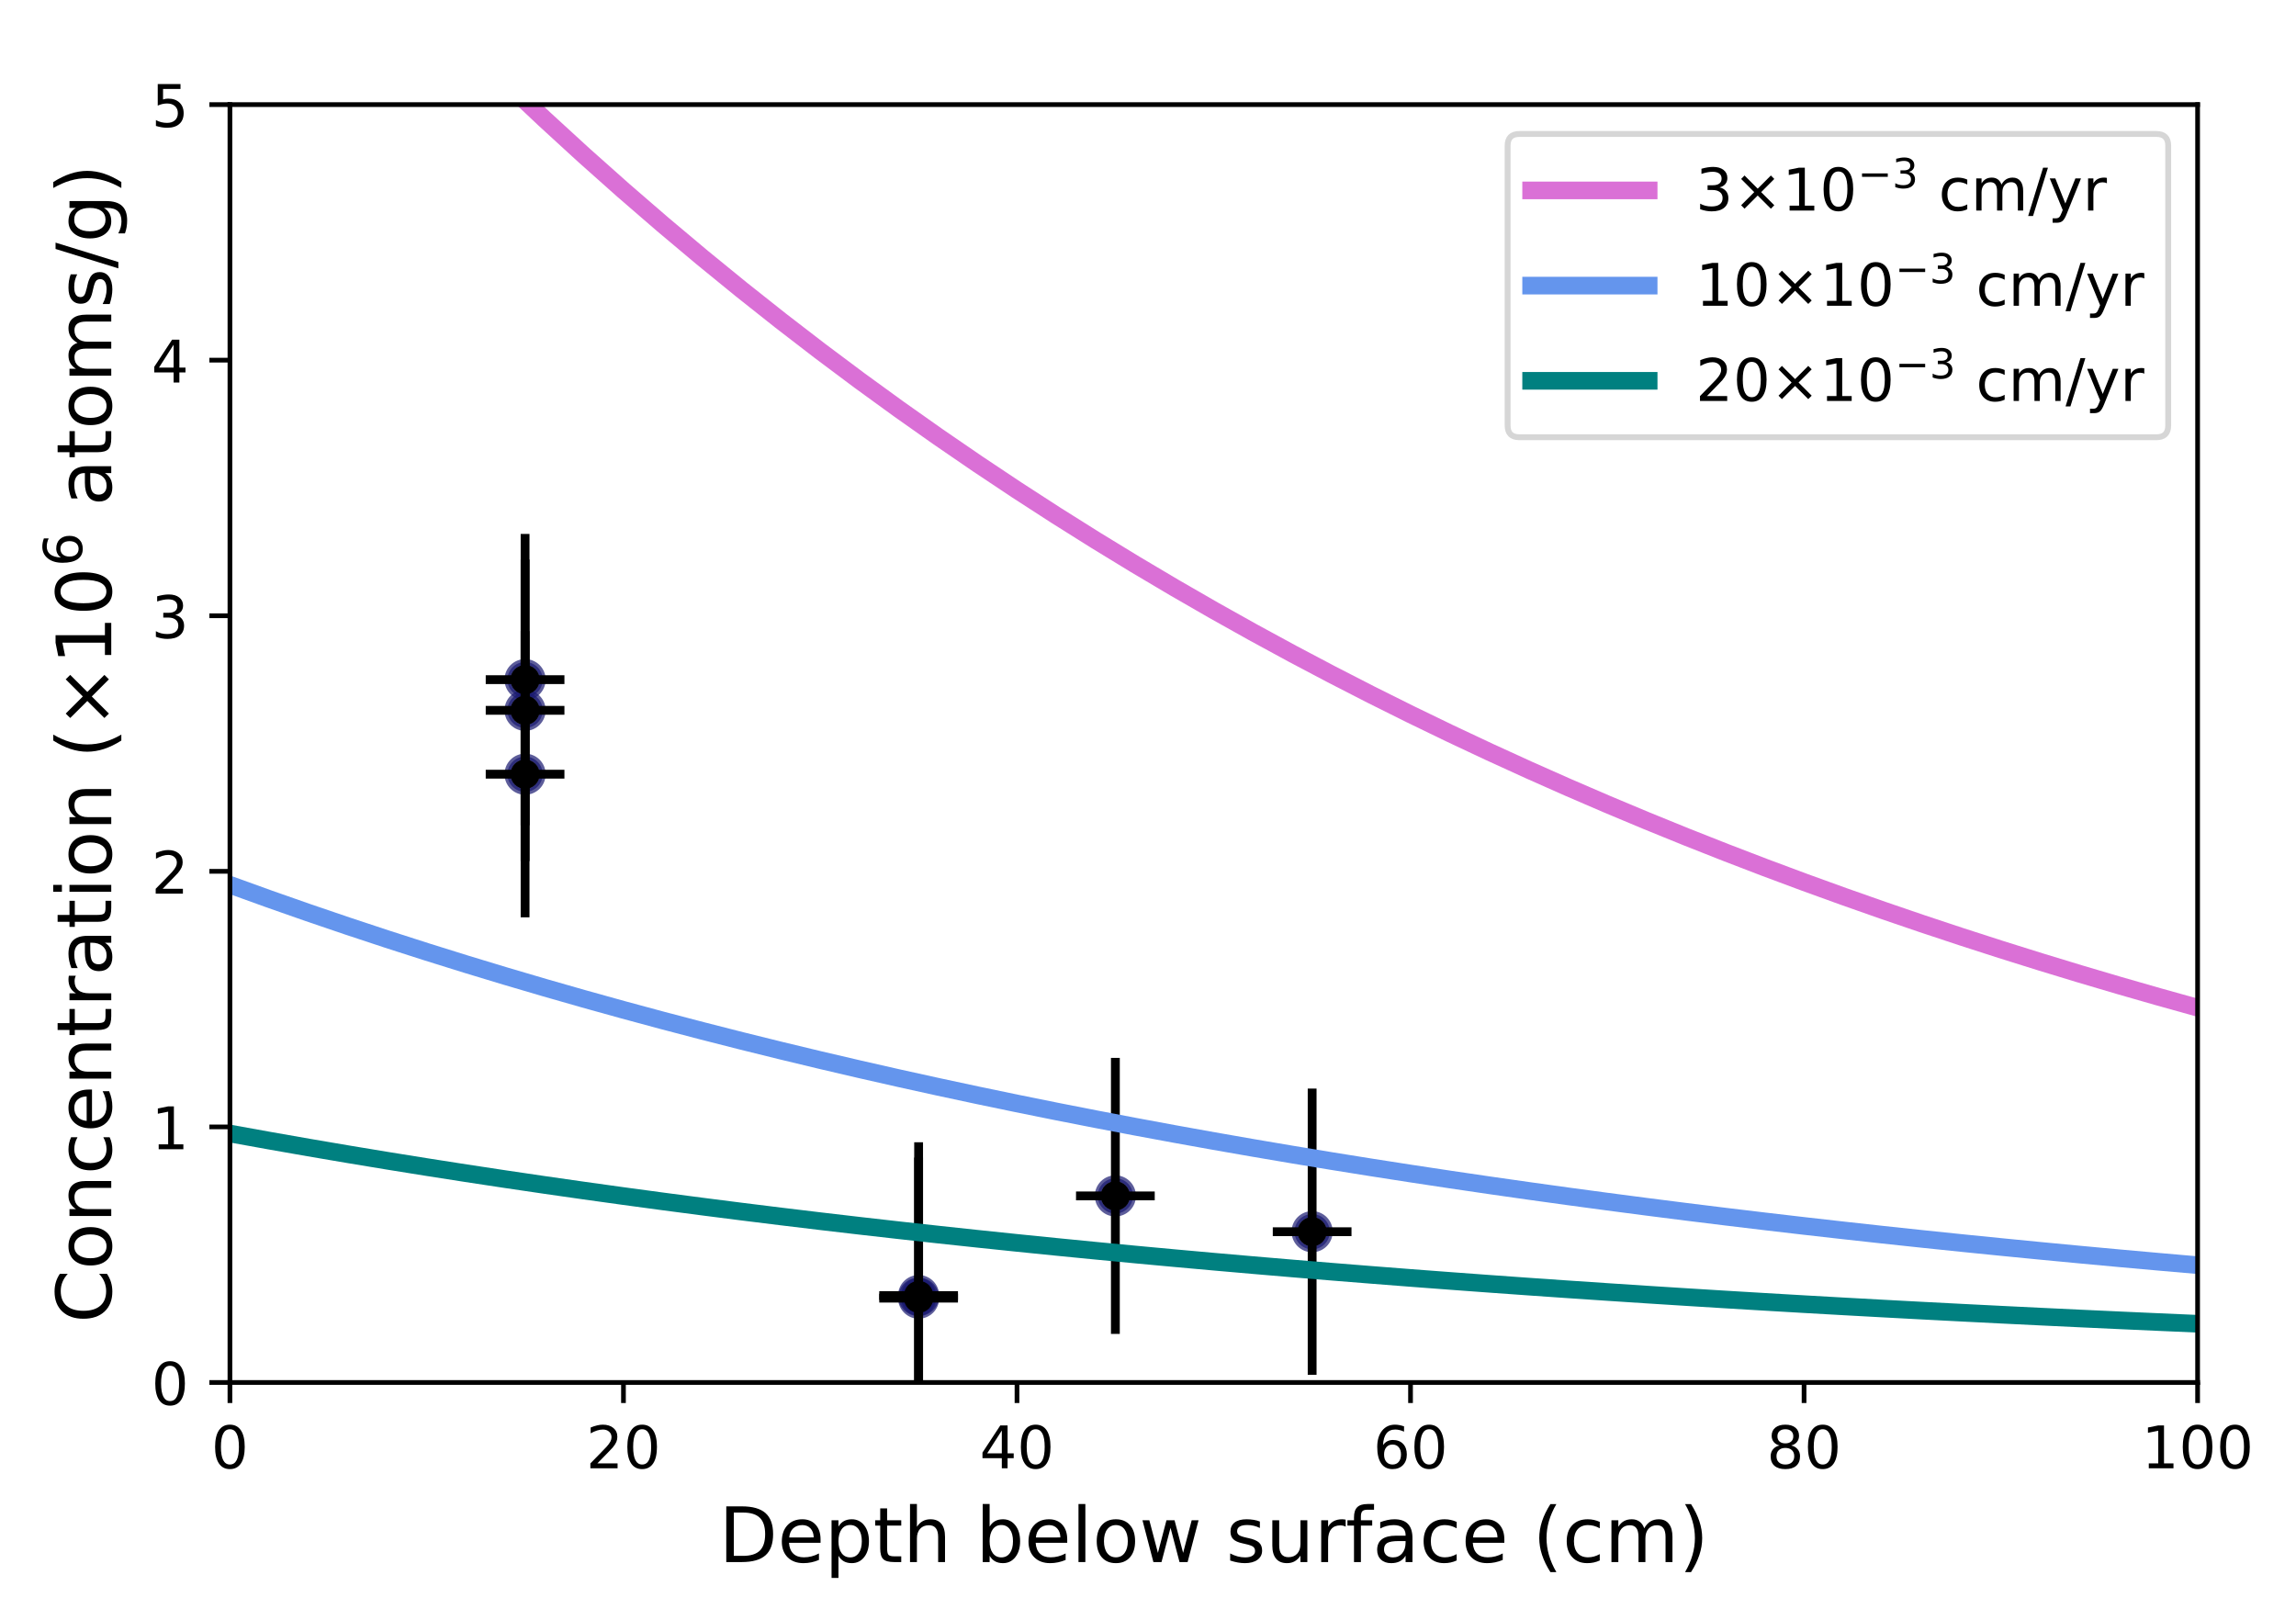 <?xml version="1.0" encoding="UTF-8" standalone="no"?>
<svg
   xmlns:dc="http://purl.org/dc/elements/1.1/"
   xmlns:cc="http://creativecommons.org/ns#"
   xmlns:rdf="http://www.w3.org/1999/02/22-rdf-syntax-ns#"
   xmlns:svg="http://www.w3.org/2000/svg"
   xmlns="http://www.w3.org/2000/svg"
   xmlns:xlink="http://www.w3.org/1999/xlink"
   xmlns:sodipodi="http://sodipodi.sourceforge.net/DTD/sodipodi-0.dtd"
   xmlns:inkscape="http://www.inkscape.org/namespaces/inkscape"
   height="275.698pt"
   version="1.1"
   viewBox="0 0 390.666 275.698"
   width="390.666pt"
   id="svg7855"
   sodipodi:docname="Figure_10.svg"
   inkscape:version="1.0.1 (c497b03c, 2020-09-10)"
   inkscape:export-filename="/Users/mmijjum/Documents/Production_Rates_Calculator/src/plots/Figure_10_inkscape.png"
   inkscape:export-xdpi="300"
   inkscape:export-ydpi="300">
  <sodipodi:namedview
     pagecolor="#ffffff"
     bordercolor="#666666"
     borderopacity="1"
     objecttolerance="10"
     gridtolerance="10"
     guidetolerance="10"
     inkscape:pageopacity="0"
     inkscape:pageshadow="2"
     inkscape:window-width="1440"
     inkscape:window-height="804"
     id="namedview7857"
     showgrid="false"
     inkscape:zoom="0.84059333"
     inkscape:cx="260.44417"
     inkscape:cy="183.79875"
     inkscape:window-x="0"
     inkscape:window-y="23"
     inkscape:window-maximized="1"
     inkscape:current-layer="svg7855" />
  <defs
     id="defs7302">
    <style
       type="text/css"
       id="style7300">
*{stroke-linecap:butt;stroke-linejoin:round;}
  </style>
  </defs>
  <g
     id="figure_1">
    <g
       id="patch_1">
      <path
         d="M 0 275.698  L 390.666 275.698  L 390.666 0  L 0 0  z "
         style="fill:#ffffff;"
         id="path7304" />
    </g>
    <g
       id="axes_1">
      <g
         id="patch_2">
        <path
           d="M 39.123 235.238  L 373.923 235.238  L 373.923 17.798  L 39.123 17.798  z "
           style="fill:#ffffff;"
           id="path7307" />
      </g>
      <g
         id="PathCollection_1">
        <defs
           id="defs7311">
          <path
             d="M 0 3  C 0.796 3 1.559 2.684 2.121 2.121  C 2.684 1.559 3 0.796 3 0  C 3 -0.796 2.684 -1.559 2.121 -2.121  C 1.559 -2.684 0.796 -3 0 -3  C -0.796 -3 -1.559 -2.684 -2.121 -2.121  C -2.684 -1.559 -3 -0.796 -3 0  C -3 0.796 -2.684 1.559 -2.121 2.121  C -1.559 2.684 -0.796 3 0 3  z "
             id="m201fc545d3"
             style="stroke:#191970;stroke-opacity:0.7;" />
        </defs>
        <g
           clip-path="url(#p3563de8c97)"
           id="g7315">
          <use
             style="fill:#191970;fill-opacity:0.7;stroke:#191970;stroke-opacity:0.7;"
             x="89.343"
             xlink:href="#m201fc545d3"
             y="131.737"
             id="use7313" />
        </g>
      </g>
      <g
         id="PathCollection_2">
        <g
           clip-path="url(#p3563de8c97)"
           id="g7320">
          <use
             style="fill:#191970;fill-opacity:0.7;stroke:#191970;stroke-opacity:0.7;"
             x="89.343"
             xlink:href="#m201fc545d3"
             y="120.865"
             id="use7318" />
        </g>
      </g>
      <g
         id="PathCollection_3">
        <g
           clip-path="url(#p3563de8c97)"
           id="g7325">
          <use
             style="fill:#191970;fill-opacity:0.7;stroke:#191970;stroke-opacity:0.7;"
             x="89.343"
             xlink:href="#m201fc545d3"
             y="115.646"
             id="use7323" />
        </g>
      </g>
      <g
         id="PathCollection_4">
        <g
           clip-path="url(#p3563de8c97)"
           id="g7330">
          <use
             style="fill:#191970;fill-opacity:0.7;stroke:#191970;stroke-opacity:0.7;"
             x="156.303"
             xlink:href="#m201fc545d3"
             y="220.887"
             id="use7328" />
        </g>
      </g>
      <g
         id="PathCollection_5">
        <g
           clip-path="url(#p3563de8c97)"
           id="g7335">
          <use
             style="fill:#191970;fill-opacity:0.7;stroke:#191970;stroke-opacity:0.7;"
             x="189.782"
             xlink:href="#m201fc545d3"
             y="203.492"
             id="use7333" />
        </g>
      </g>
      <g
         id="PathCollection_6">
        <g
           clip-path="url(#p3563de8c97)"
           id="g7340">
          <use
             style="fill:#191970;fill-opacity:0.7;stroke:#191970;stroke-opacity:0.7;"
             x="156.303"
             xlink:href="#m201fc545d3"
             y="220.453"
             id="use7338" />
        </g>
      </g>
      <g
         id="PathCollection_7">
        <g
           clip-path="url(#p3563de8c97)"
           id="g7345">
          <use
             style="fill:#191970;fill-opacity:0.7;stroke:#191970;stroke-opacity:0.7;"
             x="223.262"
             xlink:href="#m201fc545d3"
             y="209.581"
             id="use7343" />
        </g>
      </g>
      <g
         id="matplotlib.axis_1">
        <g
           id="xtick_1">
          <g
             id="line2d_1">
            <defs
               id="defs7349">
              <path
                 d="M 0 0  L 0 3.5  "
                 id="m8653ec3084"
                 style="stroke:#000000;stroke-width:0.8;" />
            </defs>
            <g
               id="g7353">
              <use
                 style="stroke:#000000;stroke-width:0.8;"
                 x="39.123"
                 xlink:href="#m8653ec3084"
                 y="235.238"
                 id="use7351" />
            </g>
          </g>
          <g
             id="text_1">
            <!-- 0 -->
            <defs
               id="defs7357">
              <path
                 d="M 31.781 66.406  Q 24.172 66.406 20.328 58.906  Q 16.5 51.422 16.5 36.375  Q 16.5 21.391 20.328 13.891  Q 24.172 6.391 31.781 6.391  Q 39.453 6.391 43.281 13.891  Q 47.125 21.391 47.125 36.375  Q 47.125 51.422 43.281 58.906  Q 39.453 66.406 31.781 66.406  z M 31.781 74.219  Q 44.047 74.219 50.516 64.516  Q 56.984 54.828 56.984 36.375  Q 56.984 17.969 50.516 8.266  Q 44.047 -1.422 31.781 -1.422  Q 19.531 -1.422 13.062 8.266  Q 6.594 17.969 6.594 36.375  Q 6.594 54.828 13.062 64.516  Q 19.531 74.219 31.781 74.219  z "
                 id="DejaVuSans-48" />
            </defs>
            <g
               transform="translate(35.941 249.837)scale(0.1 -0.1)"
               id="g7361">
              <use
                 xlink:href="#DejaVuSans-48"
                 id="use7359" />
            </g>
          </g>
        </g>
        <g
           id="xtick_2">
          <g
             id="line2d_2">
            <g
               id="g7367">
              <use
                 style="stroke:#000000;stroke-width:0.8;"
                 x="106.082"
                 xlink:href="#m8653ec3084"
                 y="235.238"
                 id="use7365" />
            </g>
          </g>
          <g
             id="text_2">
            <!-- 20 -->
            <defs
               id="defs7371">
              <path
                 d="M 19.188 8.297  L 53.609 8.297  L 53.609 0  L 7.328 0  L 7.328 8.297  Q 12.938 14.109 22.625 23.891  Q 32.328 33.688 34.812 36.531  Q 39.547 41.844 41.422 45.531  Q 43.312 49.219 43.312 52.781  Q 43.312 58.594 39.234 62.25  Q 35.156 65.922 28.609 65.922  Q 23.969 65.922 18.812 64.312  Q 13.672 62.703 7.812 59.422  L 7.812 69.391  Q 13.766 71.781 18.938 73  Q 24.125 74.219 28.422 74.219  Q 39.75 74.219 46.484 68.547  Q 53.219 62.891 53.219 53.422  Q 53.219 48.922 51.531 44.891  Q 49.859 40.875 45.406 35.406  Q 44.188 33.984 37.641 27.219  Q 31.109 20.453 19.188 8.297  z "
                 id="DejaVuSans-50" />
            </defs>
            <g
               transform="translate(99.72 249.837)scale(0.1 -0.1)"
               id="g7377">
              <use
                 xlink:href="#DejaVuSans-50"
                 id="use7373" />
              <use
                 x="63.623"
                 xlink:href="#DejaVuSans-48"
                 id="use7375" />
            </g>
          </g>
        </g>
        <g
           id="xtick_3">
          <g
             id="line2d_3">
            <g
               id="g7383">
              <use
                 style="stroke:#000000;stroke-width:0.8;"
                 x="173.042"
                 xlink:href="#m8653ec3084"
                 y="235.238"
                 id="use7381" />
            </g>
          </g>
          <g
             id="text_3">
            <!-- 40 -->
            <defs
               id="defs7387">
              <path
                 d="M 37.797 64.312  L 12.891 25.391  L 37.797 25.391  z M 35.203 72.906  L 47.609 72.906  L 47.609 25.391  L 58.016 25.391  L 58.016 17.188  L 47.609 17.188  L 47.609 0  L 37.797 0  L 37.797 17.188  L 4.891 17.188  L 4.891 26.703  z "
                 id="DejaVuSans-52" />
            </defs>
            <g
               transform="translate(166.68 249.837)scale(0.1 -0.1)"
               id="g7393">
              <use
                 xlink:href="#DejaVuSans-52"
                 id="use7389" />
              <use
                 x="63.623"
                 xlink:href="#DejaVuSans-48"
                 id="use7391" />
            </g>
          </g>
        </g>
        <g
           id="xtick_4">
          <g
             id="line2d_4">
            <g
               id="g7399">
              <use
                 style="stroke:#000000;stroke-width:0.8;"
                 x="240.002"
                 xlink:href="#m8653ec3084"
                 y="235.238"
                 id="use7397" />
            </g>
          </g>
          <g
             id="text_4">
            <!-- 60 -->
            <defs
               id="defs7403">
              <path
                 d="M 33.016 40.375  Q 26.375 40.375 22.484 35.828  Q 18.609 31.297 18.609 23.391  Q 18.609 15.531 22.484 10.953  Q 26.375 6.391 33.016 6.391  Q 39.656 6.391 43.531 10.953  Q 47.406 15.531 47.406 23.391  Q 47.406 31.297 43.531 35.828  Q 39.656 40.375 33.016 40.375  z M 52.594 71.297  L 52.594 62.312  Q 48.875 64.062 45.094 64.984  Q 41.312 65.922 37.594 65.922  Q 27.828 65.922 22.672 59.328  Q 17.531 52.734 16.797 39.406  Q 19.672 43.656 24.016 45.922  Q 28.375 48.188 33.594 48.188  Q 44.578 48.188 50.953 41.516  Q 57.328 34.859 57.328 23.391  Q 57.328 12.156 50.688 5.359  Q 44.047 -1.422 33.016 -1.422  Q 20.359 -1.422 13.672 8.266  Q 6.984 17.969 6.984 36.375  Q 6.984 53.656 15.188 63.938  Q 23.391 74.219 37.203 74.219  Q 40.922 74.219 44.703 73.484  Q 48.484 72.75 52.594 71.297  z "
                 id="DejaVuSans-54" />
            </defs>
            <g
               transform="translate(233.64 249.837)scale(0.1 -0.1)"
               id="g7409">
              <use
                 xlink:href="#DejaVuSans-54"
                 id="use7405" />
              <use
                 x="63.623"
                 xlink:href="#DejaVuSans-48"
                 id="use7407" />
            </g>
          </g>
        </g>
        <g
           id="xtick_5">
          <g
             id="line2d_5">
            <g
               id="g7415">
              <use
                 style="stroke:#000000;stroke-width:0.8;"
                 x="306.962"
                 xlink:href="#m8653ec3084"
                 y="235.238"
                 id="use7413" />
            </g>
          </g>
          <g
             id="text_5">
            <!-- 80 -->
            <defs
               id="defs7419">
              <path
                 d="M 31.781 34.625  Q 24.75 34.625 20.719 30.859  Q 16.703 27.094 16.703 20.516  Q 16.703 13.922 20.719 10.156  Q 24.75 6.391 31.781 6.391  Q 38.812 6.391 42.859 10.172  Q 46.922 13.969 46.922 20.516  Q 46.922 27.094 42.891 30.859  Q 38.875 34.625 31.781 34.625  z M 21.922 38.812  Q 15.578 40.375 12.031 44.719  Q 8.5 49.078 8.5 55.328  Q 8.5 64.062 14.719 69.141  Q 20.953 74.219 31.781 74.219  Q 42.672 74.219 48.875 69.141  Q 55.078 64.062 55.078 55.328  Q 55.078 49.078 51.531 44.719  Q 48 40.375 41.703 38.812  Q 48.828 37.156 52.797 32.312  Q 56.781 27.484 56.781 20.516  Q 56.781 9.906 50.312 4.234  Q 43.844 -1.422 31.781 -1.422  Q 19.734 -1.422 13.25 4.234  Q 6.781 9.906 6.781 20.516  Q 6.781 27.484 10.781 32.312  Q 14.797 37.156 21.922 38.812  z M 18.312 54.391  Q 18.312 48.734 21.844 45.562  Q 25.391 42.391 31.781 42.391  Q 38.141 42.391 41.719 45.562  Q 45.312 48.734 45.312 54.391  Q 45.312 60.062 41.719 63.234  Q 38.141 66.406 31.781 66.406  Q 25.391 66.406 21.844 63.234  Q 18.312 60.062 18.312 54.391  z "
                 id="DejaVuSans-56" />
            </defs>
            <g
               transform="translate(300.6 249.837)scale(0.1 -0.1)"
               id="g7425">
              <use
                 xlink:href="#DejaVuSans-56"
                 id="use7421" />
              <use
                 x="63.623"
                 xlink:href="#DejaVuSans-48"
                 id="use7423" />
            </g>
          </g>
        </g>
        <g
           id="xtick_6">
          <g
             id="line2d_6">
            <g
               id="g7431">
              <use
                 style="stroke:#000000;stroke-width:0.8;"
                 x="373.923"
                 xlink:href="#m8653ec3084"
                 y="235.238"
                 id="use7429" />
            </g>
          </g>
          <g
             id="text_6">
            <!-- 100 -->
            <defs
               id="defs7435">
              <path
                 d="M 12.406 8.297  L 28.516 8.297  L 28.516 63.922  L 10.984 60.406  L 10.984 69.391  L 28.422 72.906  L 38.281 72.906  L 38.281 8.297  L 54.391 8.297  L 54.391 0  L 12.406 0  z "
                 id="DejaVuSans-49" />
            </defs>
            <g
               transform="translate(364.379 249.837)scale(0.1 -0.1)"
               id="g7443">
              <use
                 xlink:href="#DejaVuSans-49"
                 id="use7437" />
              <use
                 x="63.623"
                 xlink:href="#DejaVuSans-48"
                 id="use7439" />
              <use
                 x="127.246"
                 xlink:href="#DejaVuSans-48"
                 id="use7441" />
            </g>
          </g>
        </g>
        <g
           id="text_7">
          <!-- Depth below surface (cm) -->
          <defs
             id="defs7466">
            <path
               d="M 19.672 64.797  L 19.672 8.109  L 31.594 8.109  Q 46.688 8.109 53.688 14.938  Q 60.688 21.781 60.688 36.531  Q 60.688 51.172 53.688 57.984  Q 46.688 64.797 31.594 64.797  z M 9.812 72.906  L 30.078 72.906  Q 51.266 72.906 61.172 64.094  Q 71.094 55.281 71.094 36.531  Q 71.094 17.672 61.125 8.828  Q 51.172 0 30.078 0  L 9.812 0  z "
               id="DejaVuSans-68" />
            <path
               d="M 56.203 29.594  L 56.203 25.203  L 14.891 25.203  Q 15.484 15.922 20.484 11.062  Q 25.484 6.203 34.422 6.203  Q 39.594 6.203 44.453 7.469  Q 49.312 8.734 54.109 11.281  L 54.109 2.781  Q 49.266 0.734 44.188 -0.344  Q 39.109 -1.422 33.891 -1.422  Q 20.797 -1.422 13.156 6.188  Q 5.516 13.812 5.516 26.812  Q 5.516 40.234 12.766 48.109  Q 20.016 56 32.328 56  Q 43.359 56 49.781 48.891  Q 56.203 41.797 56.203 29.594  z M 47.219 32.234  Q 47.125 39.594 43.094 43.984  Q 39.062 48.391 32.422 48.391  Q 24.906 48.391 20.391 44.141  Q 15.875 39.891 15.188 32.172  z "
               id="DejaVuSans-101" />
            <path
               d="M 18.109 8.203  L 18.109 -20.797  L 9.078 -20.797  L 9.078 54.688  L 18.109 54.688  L 18.109 46.391  Q 20.953 51.266 25.266 53.625  Q 29.594 56 35.594 56  Q 45.562 56 51.781 48.094  Q 58.016 40.188 58.016 27.297  Q 58.016 14.406 51.781 6.484  Q 45.562 -1.422 35.594 -1.422  Q 29.594 -1.422 25.266 0.953  Q 20.953 3.328 18.109 8.203  z M 48.688 27.297  Q 48.688 37.203 44.609 42.844  Q 40.531 48.484 33.406 48.484  Q 26.266 48.484 22.188 42.844  Q 18.109 37.203 18.109 27.297  Q 18.109 17.391 22.188 11.75  Q 26.266 6.109 33.406 6.109  Q 40.531 6.109 44.609 11.75  Q 48.688 17.391 48.688 27.297  z "
               id="DejaVuSans-112" />
            <path
               d="M 18.312 70.219  L 18.312 54.688  L 36.812 54.688  L 36.812 47.703  L 18.312 47.703  L 18.312 18.016  Q 18.312 11.328 20.141 9.422  Q 21.969 7.516 27.594 7.516  L 36.812 7.516  L 36.812 0  L 27.594 0  Q 17.188 0 13.234 3.875  Q 9.281 7.766 9.281 18.016  L 9.281 47.703  L 2.688 47.703  L 2.688 54.688  L 9.281 54.688  L 9.281 70.219  z "
               id="DejaVuSans-116" />
            <path
               d="M 54.891 33.016  L 54.891 0  L 45.906 0  L 45.906 32.719  Q 45.906 40.484 42.875 44.328  Q 39.844 48.188 33.797 48.188  Q 26.516 48.188 22.312 43.547  Q 18.109 38.922 18.109 30.906  L 18.109 0  L 9.078 0  L 9.078 75.984  L 18.109 75.984  L 18.109 46.188  Q 21.344 51.125 25.703 53.562  Q 30.078 56 35.797 56  Q 45.219 56 50.047 50.172  Q 54.891 44.344 54.891 33.016  z "
               id="DejaVuSans-104" />
            <path
               id="DejaVuSans-32" />
            <path
               d="M 48.688 27.297  Q 48.688 37.203 44.609 42.844  Q 40.531 48.484 33.406 48.484  Q 26.266 48.484 22.188 42.844  Q 18.109 37.203 18.109 27.297  Q 18.109 17.391 22.188 11.75  Q 26.266 6.109 33.406 6.109  Q 40.531 6.109 44.609 11.75  Q 48.688 17.391 48.688 27.297  z M 18.109 46.391  Q 20.953 51.266 25.266 53.625  Q 29.594 56 35.594 56  Q 45.562 56 51.781 48.094  Q 58.016 40.188 58.016 27.297  Q 58.016 14.406 51.781 6.484  Q 45.562 -1.422 35.594 -1.422  Q 29.594 -1.422 25.266 0.953  Q 20.953 3.328 18.109 8.203  L 18.109 0  L 9.078 0  L 9.078 75.984  L 18.109 75.984  z "
               id="DejaVuSans-98" />
            <path
               d="M 9.422 75.984  L 18.406 75.984  L 18.406 0  L 9.422 0  z "
               id="DejaVuSans-108" />
            <path
               d="M 30.609 48.391  Q 23.391 48.391 19.188 42.75  Q 14.984 37.109 14.984 27.297  Q 14.984 17.484 19.156 11.844  Q 23.344 6.203 30.609 6.203  Q 37.797 6.203 41.984 11.859  Q 46.188 17.531 46.188 27.297  Q 46.188 37.016 41.984 42.703  Q 37.797 48.391 30.609 48.391  z M 30.609 56  Q 42.328 56 49.016 48.375  Q 55.719 40.766 55.719 27.297  Q 55.719 13.875 49.016 6.219  Q 42.328 -1.422 30.609 -1.422  Q 18.844 -1.422 12.172 6.219  Q 5.516 13.875 5.516 27.297  Q 5.516 40.766 12.172 48.375  Q 18.844 56 30.609 56  z "
               id="DejaVuSans-111" />
            <path
               d="M 4.203 54.688  L 13.188 54.688  L 24.422 12.016  L 35.594 54.688  L 46.188 54.688  L 57.422 12.016  L 68.609 54.688  L 77.594 54.688  L 63.281 0  L 52.688 0  L 40.922 44.828  L 29.109 0  L 18.5 0  z "
               id="DejaVuSans-119" />
            <path
               d="M 44.281 53.078  L 44.281 44.578  Q 40.484 46.531 36.375 47.5  Q 32.281 48.484 27.875 48.484  Q 21.188 48.484 17.844 46.438  Q 14.5 44.391 14.5 40.281  Q 14.5 37.156 16.891 35.375  Q 19.281 33.594 26.516 31.984  L 29.594 31.297  Q 39.156 29.25 43.188 25.516  Q 47.219 21.781 47.219 15.094  Q 47.219 7.469 41.188 3.016  Q 35.156 -1.422 24.609 -1.422  Q 20.219 -1.422 15.453 -0.562  Q 10.688 0.297 5.422 2  L 5.422 11.281  Q 10.406 8.688 15.234 7.391  Q 20.062 6.109 24.812 6.109  Q 31.156 6.109 34.562 8.281  Q 37.984 10.453 37.984 14.406  Q 37.984 18.062 35.516 20.016  Q 33.062 21.969 24.703 23.781  L 21.578 24.516  Q 13.234 26.266 9.516 29.906  Q 5.812 33.547 5.812 39.891  Q 5.812 47.609 11.281 51.797  Q 16.75 56 26.812 56  Q 31.781 56 36.172 55.266  Q 40.578 54.547 44.281 53.078  z "
               id="DejaVuSans-115" />
            <path
               d="M 8.5 21.578  L 8.5 54.688  L 17.484 54.688  L 17.484 21.922  Q 17.484 14.156 20.5 10.266  Q 23.531 6.391 29.594 6.391  Q 36.859 6.391 41.078 11.031  Q 45.312 15.672 45.312 23.688  L 45.312 54.688  L 54.297 54.688  L 54.297 0  L 45.312 0  L 45.312 8.406  Q 42.047 3.422 37.719 1  Q 33.406 -1.422 27.688 -1.422  Q 18.266 -1.422 13.375 4.438  Q 8.5 10.297 8.5 21.578  z M 31.109 56  z "
               id="DejaVuSans-117" />
            <path
               d="M 41.109 46.297  Q 39.594 47.172 37.812 47.578  Q 36.031 48 33.891 48  Q 26.266 48 22.188 43.047  Q 18.109 38.094 18.109 28.812  L 18.109 0  L 9.078 0  L 9.078 54.688  L 18.109 54.688  L 18.109 46.188  Q 20.953 51.172 25.484 53.578  Q 30.031 56 36.531 56  Q 37.453 56 38.578 55.875  Q 39.703 55.766 41.062 55.516  z "
               id="DejaVuSans-114" />
            <path
               d="M 37.109 75.984  L 37.109 68.5  L 28.516 68.5  Q 23.688 68.5 21.797 66.547  Q 19.922 64.594 19.922 59.516  L 19.922 54.688  L 34.719 54.688  L 34.719 47.703  L 19.922 47.703  L 19.922 0  L 10.891 0  L 10.891 47.703  L 2.297 47.703  L 2.297 54.688  L 10.891 54.688  L 10.891 58.5  Q 10.891 67.625 15.141 71.797  Q 19.391 75.984 28.609 75.984  z "
               id="DejaVuSans-102" />
            <path
               d="M 34.281 27.484  Q 23.391 27.484 19.188 25  Q 14.984 22.516 14.984 16.5  Q 14.984 11.719 18.141 8.906  Q 21.297 6.109 26.703 6.109  Q 34.188 6.109 38.703 11.406  Q 43.219 16.703 43.219 25.484  L 43.219 27.484  z M 52.203 31.203  L 52.203 0  L 43.219 0  L 43.219 8.297  Q 40.141 3.328 35.547 0.953  Q 30.953 -1.422 24.312 -1.422  Q 15.922 -1.422 10.953 3.297  Q 6 8.016 6 15.922  Q 6 25.141 12.172 29.828  Q 18.359 34.516 30.609 34.516  L 43.219 34.516  L 43.219 35.406  Q 43.219 41.609 39.141 45  Q 35.062 48.391 27.688 48.391  Q 23 48.391 18.547 47.266  Q 14.109 46.141 10.016 43.891  L 10.016 52.203  Q 14.938 54.109 19.578 55.047  Q 24.219 56 28.609 56  Q 40.484 56 46.344 49.844  Q 52.203 43.703 52.203 31.203  z "
               id="DejaVuSans-97" />
            <path
               d="M 48.781 52.594  L 48.781 44.188  Q 44.969 46.297 41.141 47.344  Q 37.312 48.391 33.406 48.391  Q 24.656 48.391 19.812 42.844  Q 14.984 37.312 14.984 27.297  Q 14.984 17.281 19.812 11.734  Q 24.656 6.203 33.406 6.203  Q 37.312 6.203 41.141 7.25  Q 44.969 8.297 48.781 10.406  L 48.781 2.094  Q 45.016 0.344 40.984 -0.531  Q 36.969 -1.422 32.422 -1.422  Q 20.062 -1.422 12.781 6.344  Q 5.516 14.109 5.516 27.297  Q 5.516 40.672 12.859 48.328  Q 20.219 56 33.016 56  Q 37.156 56 41.109 55.141  Q 45.062 54.297 48.781 52.594  z "
               id="DejaVuSans-99" />
            <path
               d="M 31 75.875  Q 24.469 64.656 21.281 53.656  Q 18.109 42.672 18.109 31.391  Q 18.109 20.125 21.312 9.062  Q 24.516 -2 31 -13.188  L 23.188 -13.188  Q 15.875 -1.703 12.234 9.375  Q 8.594 20.453 8.594 31.391  Q 8.594 42.281 12.203 53.312  Q 15.828 64.359 23.188 75.875  z "
               id="DejaVuSans-40" />
            <path
               d="M 52 44.188  Q 55.375 50.25 60.062 53.125  Q 64.75 56 71.094 56  Q 79.641 56 84.281 50.016  Q 88.922 44.047 88.922 33.016  L 88.922 0  L 79.891 0  L 79.891 32.719  Q 79.891 40.578 77.094 44.375  Q 74.312 48.188 68.609 48.188  Q 61.625 48.188 57.562 43.547  Q 53.516 38.922 53.516 30.906  L 53.516 0  L 44.484 0  L 44.484 32.719  Q 44.484 40.625 41.703 44.406  Q 38.922 48.188 33.109 48.188  Q 26.219 48.188 22.156 43.531  Q 18.109 38.875 18.109 30.906  L 18.109 0  L 9.078 0  L 9.078 54.688  L 18.109 54.688  L 18.109 46.188  Q 21.188 51.219 25.484 53.609  Q 29.781 56 35.688 56  Q 41.656 56 45.828 52.969  Q 50 49.953 52 44.188  z "
               id="DejaVuSans-109" />
            <path
               d="M 8.016 75.875  L 15.828 75.875  Q 23.141 64.359 26.781 53.312  Q 30.422 42.281 30.422 31.391  Q 30.422 20.453 26.781 9.375  Q 23.141 -1.703 15.828 -13.188  L 8.016 -13.188  Q 14.5 -2 17.703 9.062  Q 20.906 20.125 20.906 31.391  Q 20.906 42.672 17.703 53.656  Q 14.5 64.656 8.016 75.875  z "
               id="DejaVuSans-41" />
          </defs>
          <g
             transform="translate(122.302 265.795)scale(0.13 -0.13)"
             id="g7516">
            <use
               xlink:href="#DejaVuSans-68"
               id="use7468" />
            <use
               x="77.002"
               xlink:href="#DejaVuSans-101"
               id="use7470" />
            <use
               x="138.525"
               xlink:href="#DejaVuSans-112"
               id="use7472" />
            <use
               x="202.002"
               xlink:href="#DejaVuSans-116"
               id="use7474" />
            <use
               x="241.211"
               xlink:href="#DejaVuSans-104"
               id="use7476" />
            <use
               x="304.59"
               xlink:href="#DejaVuSans-32"
               id="use7478" />
            <use
               x="336.377"
               xlink:href="#DejaVuSans-98"
               id="use7480" />
            <use
               x="399.854"
               xlink:href="#DejaVuSans-101"
               id="use7482" />
            <use
               x="461.377"
               xlink:href="#DejaVuSans-108"
               id="use7484" />
            <use
               x="489.16"
               xlink:href="#DejaVuSans-111"
               id="use7486" />
            <use
               x="550.342"
               xlink:href="#DejaVuSans-119"
               id="use7488" />
            <use
               x="632.129"
               xlink:href="#DejaVuSans-32"
               id="use7490" />
            <use
               x="663.916"
               xlink:href="#DejaVuSans-115"
               id="use7492" />
            <use
               x="716.016"
               xlink:href="#DejaVuSans-117"
               id="use7494" />
            <use
               x="779.395"
               xlink:href="#DejaVuSans-114"
               id="use7496" />
            <use
               x="820.508"
               xlink:href="#DejaVuSans-102"
               id="use7498" />
            <use
               x="855.713"
               xlink:href="#DejaVuSans-97"
               id="use7500" />
            <use
               x="916.992"
               xlink:href="#DejaVuSans-99"
               id="use7502" />
            <use
               x="971.973"
               xlink:href="#DejaVuSans-101"
               id="use7504" />
            <use
               x="1033.496"
               xlink:href="#DejaVuSans-32"
               id="use7506" />
            <use
               x="1065.283"
               xlink:href="#DejaVuSans-40"
               id="use7508" />
            <use
               x="1104.297"
               xlink:href="#DejaVuSans-99"
               id="use7510" />
            <use
               x="1159.277"
               xlink:href="#DejaVuSans-109"
               id="use7512" />
            <use
               x="1256.689"
               xlink:href="#DejaVuSans-41"
               id="use7514" />
          </g>
        </g>
      </g>
      <g
         id="matplotlib.axis_2">
        <g
           id="ytick_1">
          <g
             id="line2d_7">
            <defs
               id="defs7521">
              <path
                 d="M 0 0  L -3.5 0  "
                 id="m15b9664d09"
                 style="stroke:#000000;stroke-width:0.8;" />
            </defs>
            <g
               id="g7525">
              <use
                 style="stroke:#000000;stroke-width:0.8;"
                 x="39.123"
                 xlink:href="#m15b9664d09"
                 y="235.238"
                 id="use7523" />
            </g>
          </g>
          <g
             id="text_8">
            <!-- 0 -->
            <g
               transform="translate(25.76 239.038)scale(0.1 -0.1)"
               id="g7530">
              <use
                 xlink:href="#DejaVuSans-48"
                 id="use7528" />
            </g>
          </g>
        </g>
        <g
           id="ytick_2">
          <g
             id="line2d_8">
            <g
               id="g7536">
              <use
                 style="stroke:#000000;stroke-width:0.8;"
                 x="39.123"
                 xlink:href="#m15b9664d09"
                 y="191.75"
                 id="use7534" />
            </g>
          </g>
          <g
             id="text_9">
            <!-- 1 -->
            <g
               transform="translate(25.76 195.55)scale(0.1 -0.1)"
               id="g7541">
              <use
                 xlink:href="#DejaVuSans-49"
                 id="use7539" />
            </g>
          </g>
        </g>
        <g
           id="ytick_3">
          <g
             id="line2d_9">
            <g
               id="g7547">
              <use
                 style="stroke:#000000;stroke-width:0.8;"
                 x="39.123"
                 xlink:href="#m15b9664d09"
                 y="148.262"
                 id="use7545" />
            </g>
          </g>
          <g
             id="text_10">
            <!-- 2 -->
            <g
               transform="translate(25.76 152.062)scale(0.1 -0.1)"
               id="g7552">
              <use
                 xlink:href="#DejaVuSans-50"
                 id="use7550" />
            </g>
          </g>
        </g>
        <g
           id="ytick_4">
          <g
             id="line2d_10">
            <g
               id="g7558">
              <use
                 style="stroke:#000000;stroke-width:0.8;"
                 x="39.123"
                 xlink:href="#m15b9664d09"
                 y="104.774"
                 id="use7556" />
            </g>
          </g>
          <g
             id="text_11">
            <!-- 3 -->
            <defs
               id="defs7562">
              <path
                 d="M 40.578 39.312  Q 47.656 37.797 51.625 33  Q 55.609 28.219 55.609 21.188  Q 55.609 10.406 48.188 4.484  Q 40.766 -1.422 27.094 -1.422  Q 22.516 -1.422 17.656 -0.516  Q 12.797 0.391 7.625 2.203  L 7.625 11.719  Q 11.719 9.328 16.594 8.109  Q 21.484 6.891 26.812 6.891  Q 36.078 6.891 40.938 10.547  Q 45.797 14.203 45.797 21.188  Q 45.797 27.641 41.281 31.266  Q 36.766 34.906 28.719 34.906  L 20.219 34.906  L 20.219 43.016  L 29.109 43.016  Q 36.375 43.016 40.234 45.922  Q 44.094 48.828 44.094 54.297  Q 44.094 59.906 40.109 62.906  Q 36.141 65.922 28.719 65.922  Q 24.656 65.922 20.016 65.031  Q 15.375 64.156 9.812 62.312  L 9.812 71.094  Q 15.438 72.656 20.344 73.438  Q 25.25 74.219 29.594 74.219  Q 40.828 74.219 47.359 69.109  Q 53.906 64.016 53.906 55.328  Q 53.906 49.266 50.438 45.094  Q 46.969 40.922 40.578 39.312  z "
                 id="DejaVuSans-51" />
            </defs>
            <g
               transform="translate(25.76 108.574)scale(0.1 -0.1)"
               id="g7566">
              <use
                 xlink:href="#DejaVuSans-51"
                 id="use7564" />
            </g>
          </g>
        </g>
        <g
           id="ytick_5">
          <g
             id="line2d_11">
            <g
               id="g7572">
              <use
                 style="stroke:#000000;stroke-width:0.8;"
                 x="39.123"
                 xlink:href="#m15b9664d09"
                 y="61.286"
                 id="use7570" />
            </g>
          </g>
          <g
             id="text_12">
            <!-- 4 -->
            <g
               transform="translate(25.76 65.086)scale(0.1 -0.1)"
               id="g7577">
              <use
                 xlink:href="#DejaVuSans-52"
                 id="use7575" />
            </g>
          </g>
        </g>
        <g
           id="ytick_6">
          <g
             id="line2d_12">
            <g
               id="g7583">
              <use
                 style="stroke:#000000;stroke-width:0.8;"
                 x="39.123"
                 xlink:href="#m15b9664d09"
                 y="17.798"
                 id="use7581" />
            </g>
          </g>
          <g
             id="text_13">
            <!-- 5 -->
            <defs
               id="defs7587">
              <path
                 d="M 10.797 72.906  L 49.516 72.906  L 49.516 64.594  L 19.828 64.594  L 19.828 46.734  Q 21.969 47.469 24.109 47.828  Q 26.266 48.188 28.422 48.188  Q 40.625 48.188 47.75 41.5  Q 54.891 34.812 54.891 23.391  Q 54.891 11.625 47.562 5.094  Q 40.234 -1.422 26.906 -1.422  Q 22.312 -1.422 17.547 -0.641  Q 12.797 0.141 7.719 1.703  L 7.719 11.625  Q 12.109 9.234 16.797 8.062  Q 21.484 6.891 26.703 6.891  Q 35.156 6.891 40.078 11.328  Q 45.016 15.766 45.016 23.391  Q 45.016 31 40.078 35.438  Q 35.156 39.891 26.703 39.891  Q 22.75 39.891 18.812 39.016  Q 14.891 38.141 10.797 36.281  z "
                 id="DejaVuSans-53" />
            </defs>
            <g
               transform="translate(25.76 21.598)scale(0.1 -0.1)"
               id="g7591">
              <use
                 xlink:href="#DejaVuSans-53"
                 id="use7589" />
            </g>
          </g>
        </g>
        <g
           id="text_14">
          <!-- Concentration $(\times 10^{6}$ atoms/g) -->
          <defs
             id="defs7601">
            <path
               d="M 64.406 67.281  L 64.406 56.891  Q 59.422 61.531 53.781 63.812  Q 48.141 66.109 41.797 66.109  Q 29.297 66.109 22.656 58.469  Q 16.016 50.828 16.016 36.375  Q 16.016 21.969 22.656 14.328  Q 29.297 6.688 41.797 6.688  Q 48.141 6.688 53.781 8.984  Q 59.422 11.281 64.406 15.922  L 64.406 5.609  Q 59.234 2.094 53.438 0.328  Q 47.656 -1.422 41.219 -1.422  Q 24.656 -1.422 15.125 8.703  Q 5.609 18.844 5.609 36.375  Q 5.609 53.953 15.125 64.078  Q 24.656 74.219 41.219 74.219  Q 47.75 74.219 53.531 72.484  Q 59.328 70.75 64.406 67.281  z "
               id="DejaVuSans-67" />
            <path
               d="M 54.891 33.016  L 54.891 0  L 45.906 0  L 45.906 32.719  Q 45.906 40.484 42.875 44.328  Q 39.844 48.188 33.797 48.188  Q 26.516 48.188 22.312 43.547  Q 18.109 38.922 18.109 30.906  L 18.109 0  L 9.078 0  L 9.078 54.688  L 18.109 54.688  L 18.109 46.188  Q 21.344 51.125 25.703 53.562  Q 30.078 56 35.797 56  Q 45.219 56 50.047 50.172  Q 54.891 44.344 54.891 33.016  z "
               id="DejaVuSans-110" />
            <path
               d="M 9.422 54.688  L 18.406 54.688  L 18.406 0  L 9.422 0  z M 9.422 75.984  L 18.406 75.984  L 18.406 64.594  L 9.422 64.594  z "
               id="DejaVuSans-105" />
            <path
               d="M 70.125 53.719  L 47.797 31.297  L 70.125 8.984  L 64.312 3.078  L 41.891 25.484  L 19.484 3.078  L 13.719 8.984  L 35.984 31.297  L 13.719 53.719  L 19.484 59.625  L 41.891 37.203  L 64.312 59.625  z "
               id="DejaVuSans-215" />
            <path
               d="M 25.391 72.906  L 33.688 72.906  L 8.297 -9.281  L 0 -9.281  z "
               id="DejaVuSans-47" />
            <path
               d="M 45.406 27.984  Q 45.406 37.75 41.375 43.109  Q 37.359 48.484 30.078 48.484  Q 22.859 48.484 18.828 43.109  Q 14.797 37.75 14.797 27.984  Q 14.797 18.266 18.828 12.891  Q 22.859 7.516 30.078 7.516  Q 37.359 7.516 41.375 12.891  Q 45.406 18.266 45.406 27.984  z M 54.391 6.781  Q 54.391 -7.172 48.188 -13.984  Q 42 -20.797 29.203 -20.797  Q 24.469 -20.797 20.266 -20.094  Q 16.062 -19.391 12.109 -17.922  L 12.109 -9.188  Q 16.062 -11.328 19.922 -12.344  Q 23.781 -13.375 27.781 -13.375  Q 36.625 -13.375 41.016 -8.766  Q 45.406 -4.156 45.406 5.172  L 45.406 9.625  Q 42.625 4.781 38.281 2.391  Q 33.938 0 27.875 0  Q 17.828 0 11.672 7.656  Q 5.516 15.328 5.516 27.984  Q 5.516 40.672 11.672 48.328  Q 17.828 56 27.875 56  Q 33.938 56 38.281 53.609  Q 42.625 51.219 45.406 46.391  L 45.406 54.688  L 54.391 54.688  z "
               id="DejaVuSans-103" />
          </defs>
          <g
             transform="translate(19.03 225.123)rotate(-90)scale(0.13 -0.13)"
             id="g7659">
            <use
               transform="translate(0 0.766)"
               xlink:href="#DejaVuSans-67"
               id="use7603" />
            <use
               transform="translate(69.824 0.766)"
               xlink:href="#DejaVuSans-111"
               id="use7605" />
            <use
               transform="translate(131.006 0.766)"
               xlink:href="#DejaVuSans-110"
               id="use7607" />
            <use
               transform="translate(194.385 0.766)"
               xlink:href="#DejaVuSans-99"
               id="use7609" />
            <use
               transform="translate(249.365 0.766)"
               xlink:href="#DejaVuSans-101"
               id="use7611" />
            <use
               transform="translate(310.889 0.766)"
               xlink:href="#DejaVuSans-110"
               id="use7613" />
            <use
               transform="translate(374.268 0.766)"
               xlink:href="#DejaVuSans-116"
               id="use7615" />
            <use
               transform="translate(413.477 0.766)"
               xlink:href="#DejaVuSans-114"
               id="use7617" />
            <use
               transform="translate(454.59 0.766)"
               xlink:href="#DejaVuSans-97"
               id="use7619" />
            <use
               transform="translate(515.869 0.766)"
               xlink:href="#DejaVuSans-116"
               id="use7621" />
            <use
               transform="translate(555.078 0.766)"
               xlink:href="#DejaVuSans-105"
               id="use7623" />
            <use
               transform="translate(582.861 0.766)"
               xlink:href="#DejaVuSans-111"
               id="use7625" />
            <use
               transform="translate(644.043 0.766)"
               xlink:href="#DejaVuSans-110"
               id="use7627" />
            <use
               transform="translate(707.422 0.766)"
               xlink:href="#DejaVuSans-32"
               id="use7629" />
            <use
               transform="translate(739.209 0.766)"
               xlink:href="#DejaVuSans-40"
               id="use7631" />
            <use
               transform="translate(778.223 0.766)"
               xlink:href="#DejaVuSans-215"
               id="use7633" />
            <use
               transform="translate(862.012 0.766)"
               xlink:href="#DejaVuSans-49"
               id="use7635" />
            <use
               transform="translate(925.635 0.766)"
               xlink:href="#DejaVuSans-48"
               id="use7637" />
            <use
               transform="translate(990.215 39.047)scale(0.7)"
               xlink:href="#DejaVuSans-54"
               id="use7639" />
            <use
               transform="translate(1037.485 0.766)"
               xlink:href="#DejaVuSans-32"
               id="use7641" />
            <use
               transform="translate(1069.272 0.766)"
               xlink:href="#DejaVuSans-97"
               id="use7643" />
            <use
               transform="translate(1130.552 0.766)"
               xlink:href="#DejaVuSans-116"
               id="use7645" />
            <use
               transform="translate(1169.761 0.766)"
               xlink:href="#DejaVuSans-111"
               id="use7647" />
            <use
               transform="translate(1230.942 0.766)"
               xlink:href="#DejaVuSans-109"
               id="use7649" />
            <use
               transform="translate(1328.354 0.766)"
               xlink:href="#DejaVuSans-115"
               id="use7651" />
            <use
               transform="translate(1380.454 0.766)"
               xlink:href="#DejaVuSans-47"
               id="use7653" />
            <use
               transform="translate(1414.146 0.766)"
               xlink:href="#DejaVuSans-103"
               id="use7655" />
            <use
               transform="translate(1477.622 0.766)"
               xlink:href="#DejaVuSans-41"
               id="use7657" />
          </g>
        </g>
        <g
           id="text_15">
          <!-- 1e6 -->
          <g
             transform="translate(39.123 14.798)scale(0.1 -0.1)"
             id="g7668" />
        </g>
      </g>
      <g
         id="LineCollection_1">
        <path
           clip-path="url(#p3563de8c97)"
           d="M 82.647 131.737  L 96.038 131.737  "
           style="fill:none;stroke:#000000;stroke-width:1.5;"
           id="path7672" />
        <path
           clip-path="url(#p3563de8c97)"
           d="M 82.647 120.865  L 96.038 120.865  "
           style="fill:none;stroke:#000000;stroke-width:1.5;"
           id="path7674" />
        <path
           clip-path="url(#p3563de8c97)"
           d="M 82.647 115.646  L 96.038 115.646  "
           style="fill:none;stroke:#000000;stroke-width:1.5;"
           id="path7676" />
        <path
           clip-path="url(#p3563de8c97)"
           d="M 149.607 220.887  L 162.999 220.887  "
           style="fill:none;stroke:#000000;stroke-width:1.5;"
           id="path7678" />
        <path
           clip-path="url(#p3563de8c97)"
           d="M 183.087 203.492  L 196.478 203.492  "
           style="fill:none;stroke:#000000;stroke-width:1.5;"
           id="path7680" />
        <path
           clip-path="url(#p3563de8c97)"
           d="M 149.607 220.453  L 162.999 220.453  "
           style="fill:none;stroke:#000000;stroke-width:1.5;"
           id="path7682" />
        <path
           clip-path="url(#p3563de8c97)"
           d="M 216.566 209.581  L 229.958 209.581  "
           style="fill:none;stroke:#000000;stroke-width:1.5;"
           id="path7684" />
      </g>
      <g
         id="LineCollection_2">
        <path
           clip-path="url(#p3563de8c97)"
           d="M 89.343 156.09  L 89.343 107.384  "
           style="fill:none;stroke:#000000;stroke-width:1.5;"
           id="path7687" />
        <path
           clip-path="url(#p3563de8c97)"
           d="M 89.343 146.523  L 89.343 95.207  "
           style="fill:none;stroke:#000000;stroke-width:1.5;"
           id="path7689" />
        <path
           clip-path="url(#p3563de8c97)"
           d="M 89.343 140.435  L 89.343 90.858  "
           style="fill:none;stroke:#000000;stroke-width:1.5;"
           id="path7691" />
        <path
           clip-path="url(#p3563de8c97)"
           d="M 156.303 244.806  L 156.303 196.969  "
           style="fill:none;stroke:#000000;stroke-width:1.5;"
           id="path7693" />
        <path
           clip-path="url(#p3563de8c97)"
           d="M 189.782 226.976  L 189.782 180.009  "
           style="fill:none;stroke:#000000;stroke-width:1.5;"
           id="path7695" />
        <path
           clip-path="url(#p3563de8c97)"
           d="M 156.303 246.545  L 156.303 194.36  "
           style="fill:none;stroke:#000000;stroke-width:1.5;"
           id="path7697" />
        <path
           clip-path="url(#p3563de8c97)"
           d="M 223.262 233.934  L 223.262 185.227  "
           style="fill:none;stroke:#000000;stroke-width:1.5;"
           id="path7699" />
      </g>
      <g
         id="line2d_13">
        <path
           clip-path="url(#p3563de8c97)"
           d="M 70.852 -1  L 72.603 0.801  L 79.299 7.493  L 85.995 13.995  L 92.691 20.31  L 99.386 26.445  L 106.082 32.405  L 112.778 38.194  L 119.475 43.818  L 126.171 49.281  L 132.867 54.588  L 139.562 59.743  L 146.258 64.752  L 152.954 69.616  L 159.65 74.342  L 166.346 78.933  L 173.042 83.393  L 179.738 87.725  L 186.435 91.933  L 193.131 96.022  L 199.827 99.993  L 206.523 103.851  L 213.219 107.598  L 219.915 111.239  L 226.611 114.775  L 233.306 118.211  L 240.002 121.548  L 246.698 124.79  L 253.394 127.939  L 260.091 130.998  L 266.786 133.97  L 273.483 136.857  L 280.178 139.661  L 286.875 142.386  L 293.57 145.032  L 300.267 147.603  L 306.962 150.1  L 313.659 152.526  L 320.354 154.883  L 327.05 157.172  L 333.747 159.396  L 340.442 161.557  L 347.139 163.655  L 353.834 165.694  L 360.531 167.675  L 367.226 169.599  L 373.923 171.467  "
           style="fill:none;stroke:#da70d6;stroke-linecap:square;stroke-width:3;"
           id="path7702" />
      </g>
      <g
         id="line2d_14">
        <path
           clip-path="url(#p3563de8c97)"
           d="M 39.123 150.556  L 45.819 152.973  L 52.514 155.32  L 59.211 157.6  L 65.906 159.816  L 72.603 161.967  L 79.299 164.058  L 85.995 166.088  L 92.691 168.061  L 99.386 169.977  L 106.082 171.839  L 112.778 173.647  L 119.475 175.403  L 126.171 177.11  L 132.867 178.767  L 139.562 180.378  L 146.258 181.942  L 152.954 183.462  L 159.65 184.938  L 166.346 186.372  L 173.042 187.765  L 179.738 189.118  L 186.435 190.432  L 193.131 191.709  L 199.827 192.95  L 206.523 194.155  L 213.219 195.325  L 219.915 196.462  L 226.611 197.567  L 233.306 198.64  L 240.002 199.683  L 246.698 200.695  L 253.394 201.679  L 260.091 202.635  L 266.786 203.563  L 273.483 204.465  L 280.178 205.341  L 286.875 206.192  L 293.57 207.018  L 300.267 207.821  L 306.962 208.602  L 313.659 209.359  L 320.354 210.096  L 327.05 210.811  L 333.747 211.506  L 340.442 212.18  L 347.139 212.836  L 353.834 213.473  L 360.531 214.092  L 367.226 214.693  L 373.923 215.276  "
           style="fill:none;stroke:#6495ed;stroke-linecap:square;stroke-width:3;"
           id="path7705" />
      </g>
      <g
         id="line2d_15">
        <path
           clip-path="url(#p3563de8c97)"
           d="M 39.123 192.877  L 45.819 194.085  L 52.514 195.259  L 59.211 196.4  L 65.906 197.508  L 72.603 198.584  L 79.299 199.63  L 85.995 200.645  L 92.691 201.632  L 99.386 202.59  L 106.082 203.521  L 112.778 204.426  L 119.475 205.304  L 126.171 206.158  L 132.867 206.987  L 139.562 207.792  L 146.258 208.574  L 152.954 209.334  L 159.65 210.073  L 166.346 210.79  L 173.042 211.487  L 179.738 212.163  L 186.435 212.821  L 193.131 213.46  L 199.827 214.08  L 206.523 214.683  L 213.219 215.268  L 219.915 215.837  L 226.611 216.389  L 233.306 216.926  L 240.002 217.448  L 246.698 217.954  L 253.394 218.446  L 260.091 218.924  L 266.786 219.388  L 273.483 219.839  L 280.178 220.278  L 286.875 220.703  L 293.57 221.117  L 300.267 221.518  L 306.962 221.909  L 313.659 222.288  L 320.354 222.656  L 327.05 223.014  L 333.747 223.361  L 340.442 223.699  L 347.139 224.027  L 353.834 224.345  L 360.531 224.655  L 367.226 224.955  L 373.923 225.247  "
           style="fill:none;stroke:#008080;stroke-linecap:square;stroke-width:3;"
           id="path7708" />
      </g>
      <g
         id="line2d_16">
        <defs
           id="defs7712">
          <path
             d="M 0 2  C 0.53 2 1.039 1.789 1.414 1.414  C 1.789 1.039 2 0.53 2 0  C 2 -0.53 1.789 -1.039 1.414 -1.414  C 1.039 -1.789 0.53 -2 0 -2  C -0.53 -2 -1.039 -1.789 -1.414 -1.414  C -1.789 -1.039 -2 -0.53 -2 0  C -2 0.53 -1.789 1.039 -1.414 1.414  C -1.039 1.789 -0.53 2 0 2  z "
             id="m2f799a434a"
             style="stroke:#000000;" />
        </defs>
        <g
           clip-path="url(#p3563de8c97)"
           id="g7728">
          <use
             style="stroke:#000000;"
             x="89.343"
             xlink:href="#m2f799a434a"
             y="131.737"
             id="use7714" />
          <use
             style="stroke:#000000;"
             x="89.343"
             xlink:href="#m2f799a434a"
             y="120.865"
             id="use7716" />
          <use
             style="stroke:#000000;"
             x="89.343"
             xlink:href="#m2f799a434a"
             y="115.646"
             id="use7718" />
          <use
             style="stroke:#000000;"
             x="156.303"
             xlink:href="#m2f799a434a"
             y="220.887"
             id="use7720" />
          <use
             style="stroke:#000000;"
             x="189.782"
             xlink:href="#m2f799a434a"
             y="203.492"
             id="use7722" />
          <use
             style="stroke:#000000;"
             x="156.303"
             xlink:href="#m2f799a434a"
             y="220.453"
             id="use7724" />
          <use
             style="stroke:#000000;"
             x="223.262"
             xlink:href="#m2f799a434a"
             y="209.581"
             id="use7726" />
        </g>
      </g>
      <g
         id="patch_3">
        <path
           d="M 39.123 235.238  L 39.123 17.798  "
           style="fill:none;stroke:#000000;stroke-linecap:square;stroke-linejoin:miter;stroke-width:0.8;"
           id="path7731" />
      </g>
      <g
         id="patch_4">
        <path
           d="M 373.923 235.238  L 373.923 17.798  "
           style="fill:none;stroke:#000000;stroke-linecap:square;stroke-linejoin:miter;stroke-width:0.8;"
           id="path7734" />
      </g>
      <g
         id="patch_5">
        <path
           d="M 39.123 235.238  L 373.923 235.238  "
           style="fill:none;stroke:#000000;stroke-linecap:square;stroke-linejoin:miter;stroke-width:0.8;"
           id="path7737" />
      </g>
      <g
         id="patch_6">
        <path
           d="M 39.123 17.798  L 373.923 17.798  "
           style="fill:none;stroke:#000000;stroke-linecap:square;stroke-linejoin:miter;stroke-width:0.8;"
           id="path7740" />
      </g>
      <g
         id="legend_1">
        <g
           id="patch_7">
          <path
             d="M 258.522 74.398  L 366.923 74.398  Q 368.923 74.398 368.923 72.398  L 368.923 24.798  Q 368.923 22.798 366.923 22.798  L 258.522 22.798  Q 256.522 22.798 256.522 24.798  L 256.522 72.398  Q 256.522 74.398 258.522 74.398  z "
             style="fill:#ffffff;opacity:0.8;stroke:#cccccc;stroke-linejoin:miter;"
             id="path7743" />
        </g>
        <g
           id="line2d_17">
          <path
             d="M 260.522 32.398  L 280.522 32.398  "
             style="fill:none;stroke:#da70d6;stroke-linecap:square;stroke-width:3;"
             id="path7746" />
        </g>
        <g
           id="line2d_18" />
        <g
           id="text_16">
          <!-- 3$\times 10^{-3}$ cm/yr -->
          <defs
             id="defs7752">
            <path
               d="M 10.594 35.5  L 73.188 35.5  L 73.188 27.203  L 10.594 27.203  z "
               id="DejaVuSans-8722" />
            <path
               d="M 32.172 -5.078  Q 28.375 -14.844 24.75 -17.812  Q 21.141 -20.797 15.094 -20.797  L 7.906 -20.797  L 7.906 -13.281  L 13.188 -13.281  Q 16.891 -13.281 18.938 -11.516  Q 21 -9.766 23.484 -3.219  L 25.094 0.875  L 2.984 54.688  L 12.5 54.688  L 29.594 11.922  L 46.688 54.688  L 56.203 54.688  z "
               id="DejaVuSans-121" />
          </defs>
          <g
             transform="translate(288.522 35.898)scale(0.1 -0.1)"
             id="g7778">
            <use
               transform="translate(0 0.766)"
               xlink:href="#DejaVuSans-51"
               id="use7754" />
            <use
               transform="translate(63.623 0.766)"
               xlink:href="#DejaVuSans-215"
               id="use7756" />
            <use
               transform="translate(147.412 0.766)"
               xlink:href="#DejaVuSans-49"
               id="use7758" />
            <use
               transform="translate(211.035 0.766)"
               xlink:href="#DejaVuSans-48"
               id="use7760" />
            <use
               transform="translate(275.615 39.047)scale(0.7)"
               xlink:href="#DejaVuSans-8722"
               id="use7762" />
            <use
               transform="translate(334.268 39.047)scale(0.7)"
               xlink:href="#DejaVuSans-51"
               id="use7764" />
            <use
               transform="translate(381.538 0.766)"
               xlink:href="#DejaVuSans-32"
               id="use7766" />
            <use
               transform="translate(413.325 0.766)"
               xlink:href="#DejaVuSans-99"
               id="use7768" />
            <use
               transform="translate(468.306 0.766)"
               xlink:href="#DejaVuSans-109"
               id="use7770" />
            <use
               transform="translate(565.718 0.766)"
               xlink:href="#DejaVuSans-47"
               id="use7772" />
            <use
               transform="translate(599.409 0.766)"
               xlink:href="#DejaVuSans-121"
               id="use7774" />
            <use
               transform="translate(658.589 0.766)"
               xlink:href="#DejaVuSans-114"
               id="use7776" />
          </g>
        </g>
        <g
           id="line2d_19">
          <path
             d="M 260.522 48.598  L 280.522 48.598  "
             style="fill:none;stroke:#6495ed;stroke-linecap:square;stroke-width:3;"
             id="path7781" />
        </g>
        <g
           id="line2d_20" />
        <g
           id="text_17">
          <!-- 10$\times 10^{-3}$ cm/yr -->
          <g
             transform="translate(288.522 52.098)scale(0.1 -0.1)"
             id="g7811">
            <use
               transform="translate(0 0.766)"
               xlink:href="#DejaVuSans-49"
               id="use7785" />
            <use
               transform="translate(63.623 0.766)"
               xlink:href="#DejaVuSans-48"
               id="use7787" />
            <use
               transform="translate(127.246 0.766)"
               xlink:href="#DejaVuSans-215"
               id="use7789" />
            <use
               transform="translate(211.035 0.766)"
               xlink:href="#DejaVuSans-49"
               id="use7791" />
            <use
               transform="translate(274.658 0.766)"
               xlink:href="#DejaVuSans-48"
               id="use7793" />
            <use
               transform="translate(339.238 39.047)scale(0.7)"
               xlink:href="#DejaVuSans-8722"
               id="use7795" />
            <use
               transform="translate(397.891 39.047)scale(0.7)"
               xlink:href="#DejaVuSans-51"
               id="use7797" />
            <use
               transform="translate(445.161 0.766)"
               xlink:href="#DejaVuSans-32"
               id="use7799" />
            <use
               transform="translate(476.948 0.766)"
               xlink:href="#DejaVuSans-99"
               id="use7801" />
            <use
               transform="translate(531.929 0.766)"
               xlink:href="#DejaVuSans-109"
               id="use7803" />
            <use
               transform="translate(629.341 0.766)"
               xlink:href="#DejaVuSans-47"
               id="use7805" />
            <use
               transform="translate(663.032 0.766)"
               xlink:href="#DejaVuSans-121"
               id="use7807" />
            <use
               transform="translate(722.212 0.766)"
               xlink:href="#DejaVuSans-114"
               id="use7809" />
          </g>
        </g>
        <g
           id="line2d_21">
          <path
             d="M 260.522 64.798  L 280.522 64.798  "
             style="fill:none;stroke:#008080;stroke-linecap:square;stroke-width:3;"
             id="path7814" />
        </g>
        <g
           id="line2d_22" />
        <g
           id="text_18">
          <!-- 20$\times 10^{-3}$ cm/yr -->
          <g
             transform="translate(288.522 68.298)scale(0.1 -0.1)"
             id="g7844">
            <use
               transform="translate(0 0.766)"
               xlink:href="#DejaVuSans-50"
               id="use7818" />
            <use
               transform="translate(63.623 0.766)"
               xlink:href="#DejaVuSans-48"
               id="use7820" />
            <use
               transform="translate(127.246 0.766)"
               xlink:href="#DejaVuSans-215"
               id="use7822" />
            <use
               transform="translate(211.035 0.766)"
               xlink:href="#DejaVuSans-49"
               id="use7824" />
            <use
               transform="translate(274.658 0.766)"
               xlink:href="#DejaVuSans-48"
               id="use7826" />
            <use
               transform="translate(339.238 39.047)scale(0.7)"
               xlink:href="#DejaVuSans-8722"
               id="use7828" />
            <use
               transform="translate(397.891 39.047)scale(0.7)"
               xlink:href="#DejaVuSans-51"
               id="use7830" />
            <use
               transform="translate(445.161 0.766)"
               xlink:href="#DejaVuSans-32"
               id="use7832" />
            <use
               transform="translate(476.948 0.766)"
               xlink:href="#DejaVuSans-99"
               id="use7834" />
            <use
               transform="translate(531.929 0.766)"
               xlink:href="#DejaVuSans-109"
               id="use7836" />
            <use
               transform="translate(629.341 0.766)"
               xlink:href="#DejaVuSans-47"
               id="use7838" />
            <use
               transform="translate(663.032 0.766)"
               xlink:href="#DejaVuSans-121"
               id="use7840" />
            <use
               transform="translate(722.212 0.766)"
               xlink:href="#DejaVuSans-114"
               id="use7842" />
          </g>
        </g>
      </g>
    </g>
  </g>
  <defs
     id="defs7853">
    <clipPath
       id="p3563de8c97">
      <rect
         height="217.44"
         width="334.8"
         x="39.123"
         y="17.798"
         id="rect7850" />
    </clipPath>
  </defs>
</svg>
